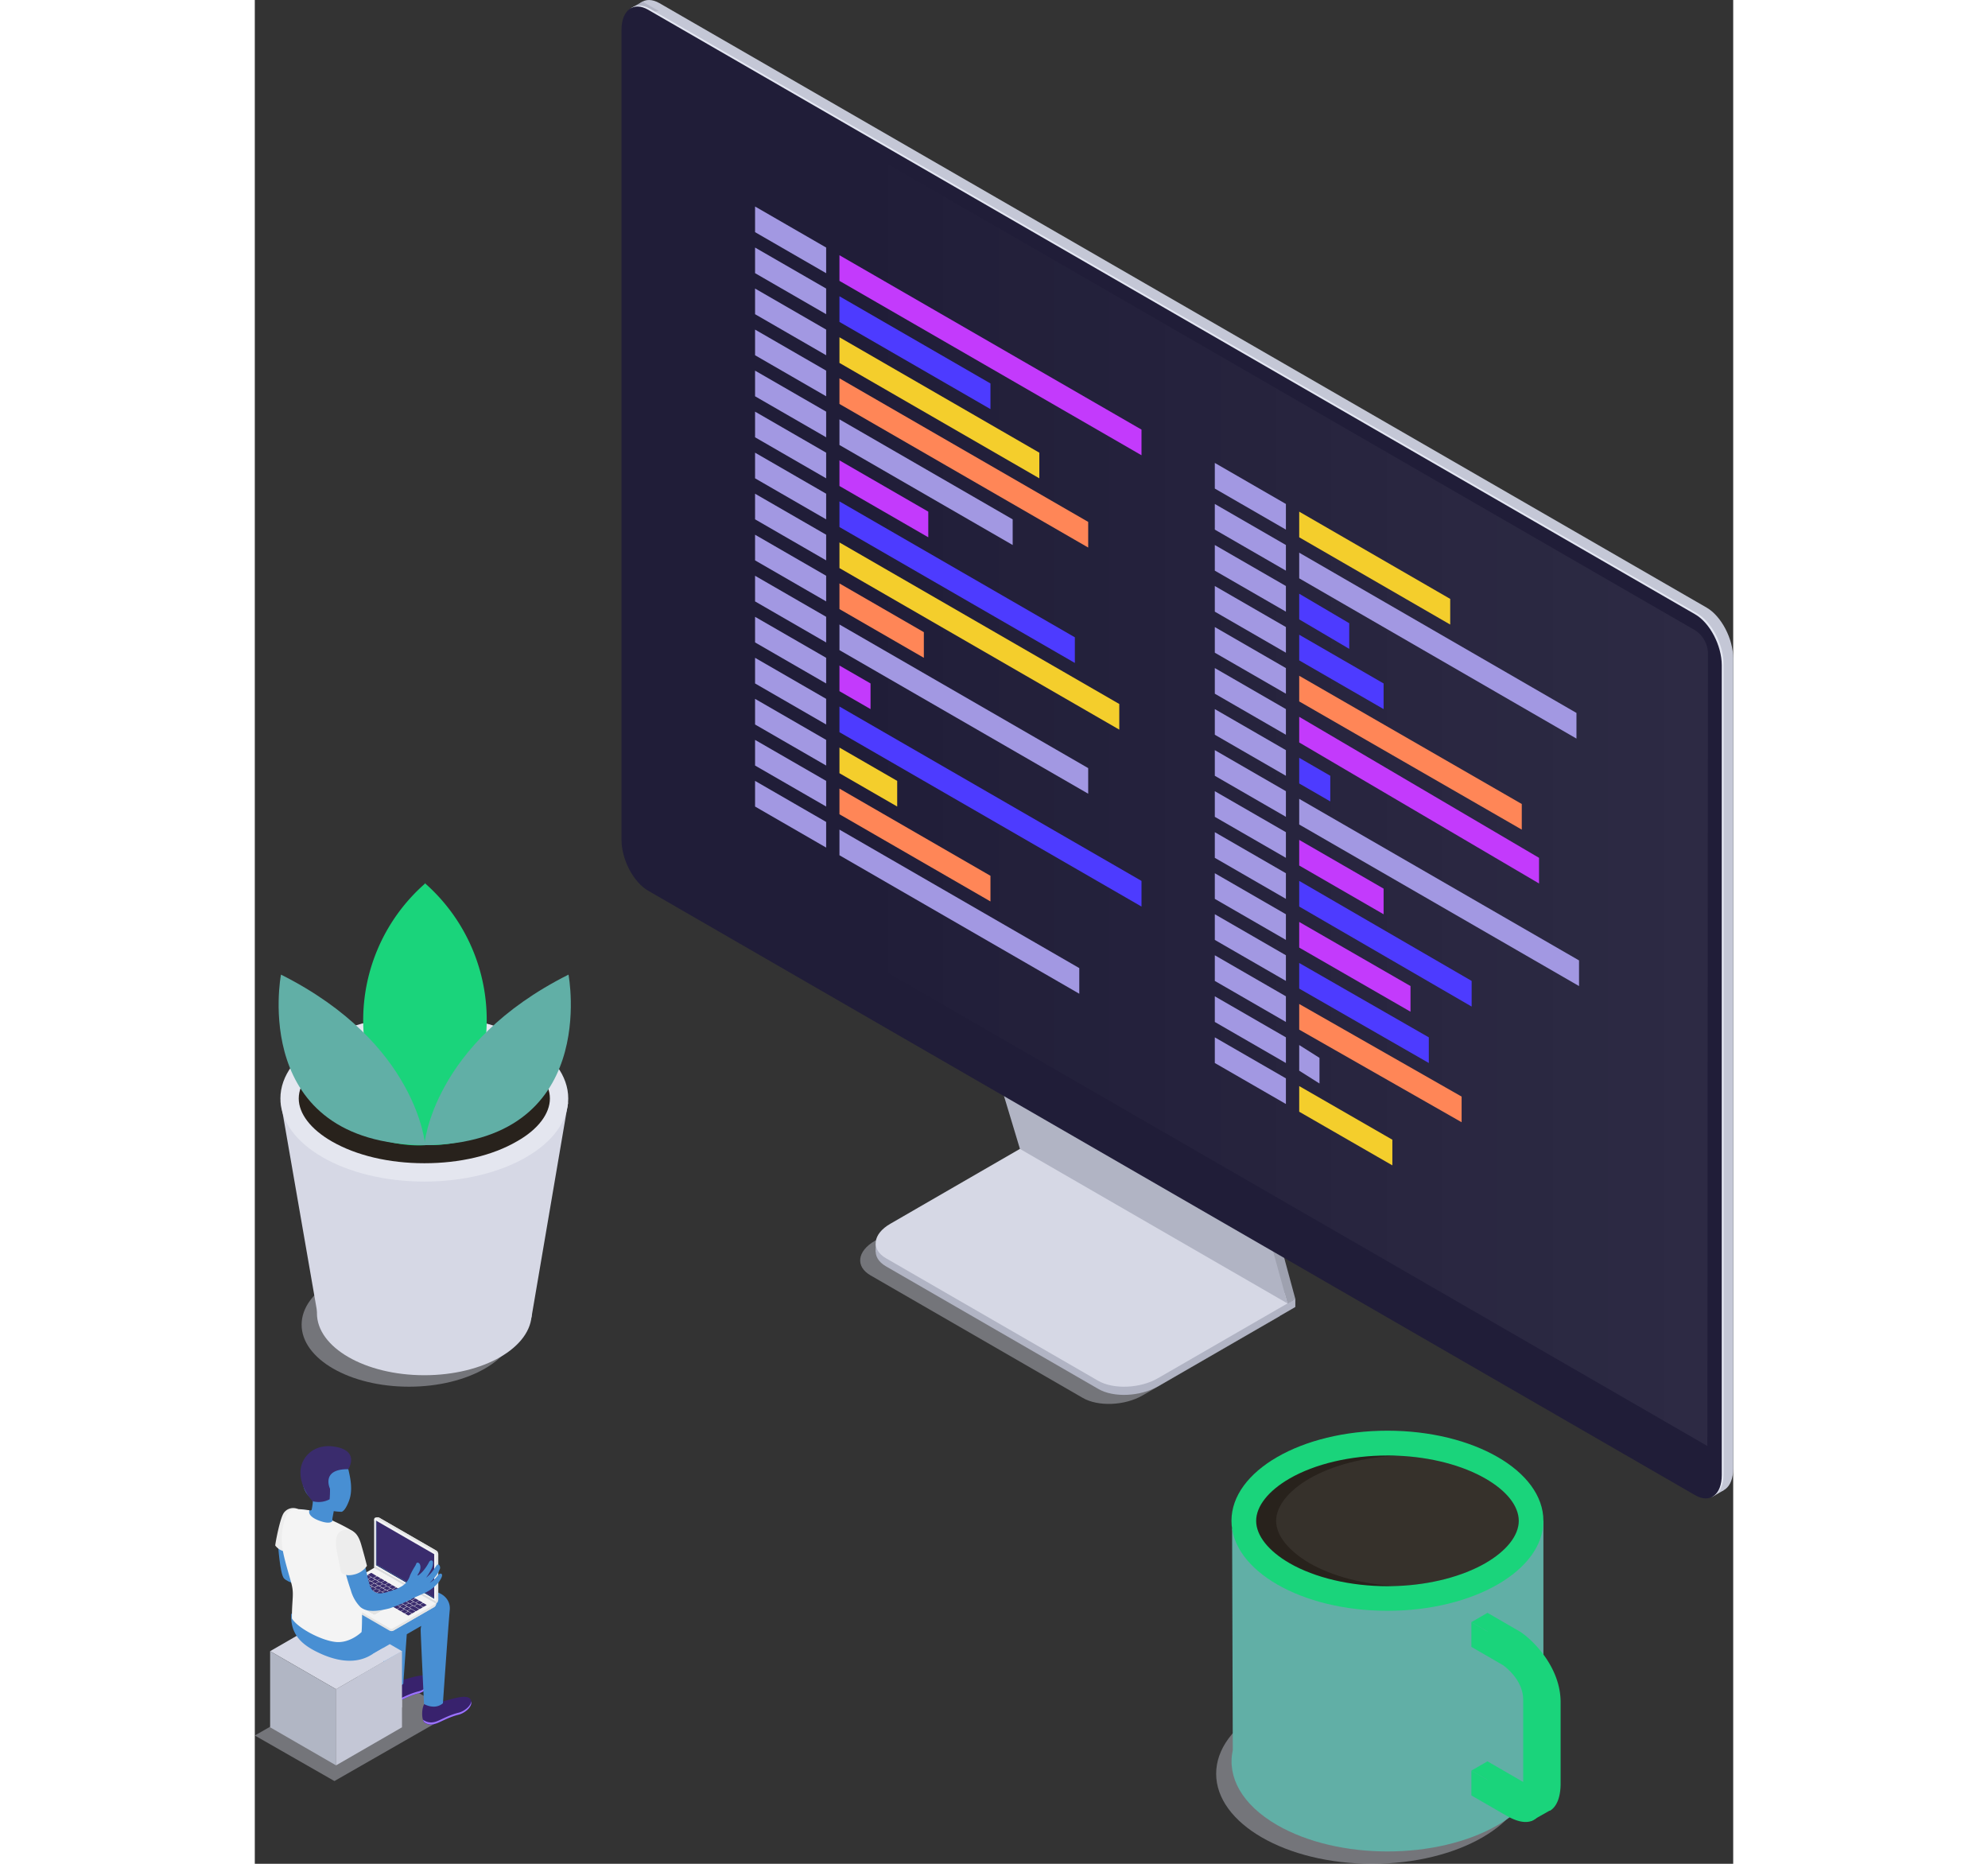 <svg width="320" height="300" xmlns="http://www.w3.org/2000/svg"
                    xmlns:xlink="http://www.w3.org/1999/xlink" viewBox="0 0 396.62 500">
                    <rect x="0" y="0" width="396.62" height="500" fill="#333333" stroke="none"/>
                    <defs>
                        <style>
                        .cls-1,
                        .cls-2 {
                            fill: #d6d8e5;
                        }

                        .cls-1 {
                            opacity: 0.4;
                        }

                        .cls-3 {
                            fill: #b1b6c4;
                        }

                        .cls-4 {
                            fill: #c4c7d6;
                        }

                        .cls-5 {
                            fill: #38226d;
                        }

                        .cls-6 {
                            fill: #9c73ff;
                        }

                        .cls-7 {
                            fill: #488fd3;
                        }

                        .cls-8 {
                            fill: #488fd3;
                        }

                        .cls-9 {
                            fill: #ededed;
                        }

                        .cls-10 {
                            fill: #e5e5e5;
                        }

                        .cls-11 {
                            fill: #f4f4f4;
                        }

                        .cls-12 {
                            fill: #bfbfbf;
                        }

                        .cls-13 {
                            fill: #3a2c6d;
                        }

                        .cls-14 {
                            fill: #dceeff;
                        }

                        .cls-15 {
                            fill: #dbdbdb;
                        }

                        .cls-16 {
                            fill: #1e3779;
                        }

                        .cls-17 {
                            fill: #031f60;
                        }

                        .cls-18 {
                            fill: #b1b4c4;
                        }

                        .cls-19 {
                            fill: #9ea1af;
                        }

                        .cls-20 {
                            fill: #e4e7f2;
                        }

                        .cls-21 {
                            fill: #201d38;
                        }

                        .cls-22 {
                            opacity: 0.3;
                            fill: url(#Безымянный_градиент_15);
                        }

                        .cls-23 {
                            fill: #a298e2;
                        }

                        .cls-24 {
                            fill: #f4ce2c;
                        }

                        .cls-25 {
                            fill: #4d3bff;
                        }

                        .cls-26 {
                            fill: #ff8657;
                        }

                        .cls-27 {
                            fill: #c33afc;
                        }

                        .cls-28 {
                            fill: #61afa6;
                        }

                        .cls-29 {
                            fill: #1ad47b;
                        }

                        .cls-30 {
                            fill: #28221c;
                        }

                        .cls-31 {
                            fill: #fff;
                            opacity: 0.07;
                        }

                        .cls-32 {
                            fill: #1ad47b;
                        }

                        .cls-33 {
                            fill: #1ad47b;
                        }

                        .cls-34 {
                            fill: #e4e6ef;
                        }
                        </style>
                        <linearGradient id="Безымянный_градиент_15" x1="101.94" y1="197.18" x2="389.84" y2="197.18"
                            gradientUnits="userSpaceOnUse">
                            <stop offset="0.21" stop-color="#fff" stop-opacity="0" />
                            <stop offset="1" stop-color="#fff" stop-opacity="0.2" />
                        </linearGradient>
                    </defs>
                    <title>Coding_SVG</title>
                    <g id="Слой_2" data-name="Слой 2">
                        <g id="Слой_1-2" data-name="Слой 1">
                            <polygon class="cls-1" points="21.36 477.8 0 465.58 31.96 447.29 53.31 459.5 21.36 477.8" />
                            <polygon class="cls-2"
                                points="21.8 453.17 4.11 442.96 21.8 432.75 39.48 442.96 21.8 453.17" />
                            <polygon class="cls-3"
                                points="21.8 473.59 4.11 463.38 4.11 442.96 21.8 453.17 21.8 473.59" />
                            <polygon class="cls-4"
                                points="39.49 463.38 21.8 473.59 21.8 453.17 39.49 442.96 39.49 463.38" />
                            <g id="Men_5">
                                <path class="cls-5"
                                    d="M45.57,457a6,6,0,0,0,4.55-.55c1.1,0,7.06-2.51,7.87-.37.71,1.87-1.87,3.61-3.25,3.94-3,.73-5.24,2.23-6.45,2.49a3,3,0,0,1-2.78-.4C44.65,461.21,44.73,458.07,45.57,457Z" />
                                <path class="cls-6"
                                    d="M48.29,461.94c1.21-.26,3.44-1.76,6.45-2.49,1.15-.28,3.14-1.54,3.34-3.05.27,1.73-2.06,3.26-3.34,3.57-3,.73-5.24,2.23-6.45,2.49a3,3,0,0,1-2.78-.4,1.59,1.59,0,0,1-.39-.72A3.59,3.59,0,0,0,48.29,461.94Z" />
                                <path class="cls-5"
                                    d="M34.83,451.23a6,6,0,0,0,4.55-.55c1.1,0,7-2.51,7.86-.37.71,1.87-1.87,3.61-3.24,3.94-3,.73-5.24,2.23-6.45,2.49a3,3,0,0,1-2.78-.4C33.91,455.49,34,452.35,34.83,451.23Z" />
                                <path class="cls-6"
                                    d="M37.55,456.22c1.21-.26,3.44-1.76,6.45-2.49,1.15-.28,3.14-1.54,3.34-3.05.27,1.73-2.06,3.26-3.34,3.57-3,.73-5.24,2.23-6.45,2.49a3,3,0,0,1-2.78-.4,1.61,1.61,0,0,1-.39-.71A3.61,3.61,0,0,0,37.55,456.22Z" />
                                <path class="cls-7"
                                    d="M18.1,443.82c4.65,2,9,2.36,12.61.44l3.7-2.14c.22,4.78.43,9.37.43,9.37s2.84,2.15,5,.23c0,0,.46-6.7.93-13.3l3.88-2.24a4.51,4.51,0,0,0-.15,1.08c0,1.25.9,19.88.9,19.88s2.86,1.7,5.07-.21c0,0,1.49-21.59,1.83-25,.38-3.88-3.92-5.79-6.65-4.8l-4.16,1.55.2-2.4c.39-3.88-3.92-5.79-6.64-4.8-2.48.91-19.24,7.19-19.24,7.19a42.16,42.16,0,0,0,.59,4.81l-6.62-.56C9.43,439.11,13.46,441.78,18.1,443.82Zm11.56-10.73,4.43-2.55a5.59,5.59,0,0,0-.14.95Z" />
                                <path class="cls-8"
                                    d="M6.2,414s.54,8.23,1.62,9.42,4.74,2,4.74,2L15.37,430S12.8,415.32,12.24,415,6.2,414,6.2,414Z" />
                                <path id="_Контур_" data-name="&lt;Контур&gt;" class="cls-9"
                                    d="M11.61,404.85A3.09,3.09,0,0,0,7.69,406c-1,1.71-2.11,7.6-2.21,8.6a4.15,4.15,0,0,0,3.63,1.67Z" />
                                <path id="_Контур_2" data-name="&lt;Контур&gt;" class="cls-8"
                                    d="M12.6,405c1.42.07,2.48.43,2.66,0a18.1,18.1,0,0,0,.32-2.22c-.16-.42-.3-.86-.3-.86-1.79-1.1-2.35-3-2.59-5.28-.4-3.85,1.68-7.21,5.52-7.61,3.62-.38,6.28,2.16,7,5.65.38,1.72,1.14,5,.11,7.81-.57,1.58-1.31,2.84-2,3.08a17.07,17.07,0,0,1-2.14-.18h0s-.19,1.07-.32,1.75-.09,1.05,1.28,1.89-2.06,2.57-4.3,2.4-4.76-1.52-5.45-3C11.56,406.81,11.62,404.91,12.6,405Z" />
                                <g id="_Группа_" data-name="&lt;Группа&gt;">
                                    <g id="_Группа_2" data-name="&lt;Группа&gt;">
                                        <g id="_Группа_3" data-name="&lt;Группа&gt;">
                                            <path id="_Контур_3" data-name="&lt;Контур&gt;" class="cls-10"
                                                d="M48.66,430.15h0a1.16,1.16,0,0,1-.58,1l-10.85,6.26a1.15,1.15,0,0,1-1.16,0l-15.2-8.78a1.14,1.14,0,0,1-.58-1v-.08Z" />
                                            <path id="_Контур_4" data-name="&lt;Контур&gt;" class="cls-10"
                                                d="M48.08,431.15l-10.85,6.26a1.1,1.1,0,0,1-.58.16v-7.42h12A1.16,1.16,0,0,1,48.08,431.15Z" />
                                            <g id="_Группа_4" data-name="&lt;Группа&gt;">
                                                <path id="_Контур_5" data-name="&lt;Контур&gt;" class="cls-11"
                                                    d="M37.06,436.84a.79.79,0,0,1-.81,0l-15.81-9.12c-.2-.12-.2-.31,0-.42l11.64-6.73,16.58,9.58Z" />
                                            </g>
                                            <g id="_Группа_5" data-name="&lt;Группа&gt;">
                                                <polygon id="_Контур_6" data-name="&lt;Контур&gt;" class="cls-12"
                                                    points="26.93 430.15 27.01 430.19 32.08 433.12 34.86 431.51 34.94 431.47 29.79 428.5 26.93 430.15" />
                                                <polygon id="_Контур_7" data-name="&lt;Контур&gt;" class="cls-10"
                                                    points="27.01 430.19 32.08 433.12 34.86 431.51 29.79 428.59 27.01 430.19" />
                                            </g>
                                            <path class="cls-13"
                                                d="M44.36,430.62l.73.42a.24.24,0,0,0,.23,0l.7-.4c.07,0,.08-.1,0-.13l-.73-.43a.27.27,0,0,0-.23,0l-.7.41C44.31,430.53,44.3,430.59,44.36,430.62Z" />
                                            <path class="cls-13"
                                                d="M43.33,430l.73.42a.24.24,0,0,0,.23,0l.7-.4c.07,0,.07-.1,0-.13l-.73-.42a.24.24,0,0,0-.23,0l-.7.4C43.28,429.93,43.27,430,43.33,430Z" />
                                            <path class="cls-13"
                                                d="M42.29,429.43l.73.42a.29.29,0,0,0,.24,0l.69-.4c.07,0,.08-.1,0-.14l-.73-.42a.24.24,0,0,0-.23,0l-.7.4C42.24,429.33,42.23,429.39,42.29,429.43Z" />
                                            <path class="cls-13"
                                                d="M41.26,428.83l.73.42a.27.27,0,0,0,.23,0l.7-.4c.07,0,.08-.1,0-.14l-.73-.42a.29.29,0,0,0-.24,0l-.69.4C41.21,428.73,41.2,428.79,41.26,428.83Z" />
                                            <path class="cls-13"
                                                d="M40.22,428.23l.74.42a.24.24,0,0,0,.23,0l.69-.4c.07,0,.08-.1,0-.13l-.73-.43a.27.27,0,0,0-.23,0l-.7.41C40.17,428.14,40.16,428.2,40.22,428.23Z" />
                                            <path class="cls-13"
                                                d="M39.19,427.63l.73.43a.27.27,0,0,0,.23,0l.7-.41c.07,0,.08-.1,0-.13l-.73-.42a.26.26,0,0,0-.24,0l-.69.4C39.14,427.54,39.13,427.6,39.19,427.63Z" />
                                            <path class="cls-13"
                                                d="M38.16,427l.73.42a.27.27,0,0,0,.23,0l.7-.4c.07,0,.07-.1,0-.14l-.73-.42a.27.27,0,0,0-.23,0l-.7.4C38.1,426.94,38.1,427,38.16,427Z" />
                                            <path class="cls-13"
                                                d="M37.12,426.44l.73.42a.24.24,0,0,0,.23,0l.7-.4c.07,0,.08-.1,0-.13l-.73-.43a.27.27,0,0,0-.23,0l-.7.41C37.07,426.35,37.06,426.41,37.12,426.44Z" />
                                            <path class="cls-13"
                                                d="M36.09,425.84l.73.42a.24.24,0,0,0,.23,0l.7-.4c.07,0,.07-.1,0-.13L37,425.3a.24.24,0,0,0-.23,0l-.7.4C36,425.75,36,425.81,36.09,425.84Z" />
                                            <path class="cls-13"
                                                d="M35.05,425.25l.73.42a.29.29,0,0,0,.24,0l.69-.4c.07,0,.08-.1,0-.14L36,424.7a.24.24,0,0,0-.23,0l-.7.4C35,425.15,35,425.21,35.05,425.25Z" />
                                            <path class="cls-13"
                                                d="M34,424.65l.73.42a.27.27,0,0,0,.23,0l.7-.4c.07,0,.08-.1,0-.14L35,424.1a.29.29,0,0,0-.24,0l-.69.4C34,424.55,34,424.61,34,424.65Z" />
                                            <path class="cls-13"
                                                d="M33,424.05l.74.42a.24.24,0,0,0,.23,0l.7-.4c.06,0,.07-.1,0-.13l-.73-.43a.27.27,0,0,0-.23,0l-.7.41C32.93,424,32.93,424,33,424.05Z" />
                                            <path class="cls-13"
                                                d="M32,423.45l.73.43a.27.27,0,0,0,.23,0l.7-.41c.07,0,.08-.1,0-.13l-.73-.42a.26.26,0,0,0-.24,0l-.69.4C31.9,423.36,31.89,423.42,32,423.45Z" />
                                            <path class="cls-13"
                                                d="M30.42,422.57l1.23.71a.27.27,0,0,0,.23,0l.7-.4c.07,0,.07-.1,0-.14L31.36,422a.27.27,0,0,0-.23,0l-.7.41A.07.07,0,0,0,30.42,422.57Z" />
                                            <path class="cls-13"
                                                d="M41.82,430.31l.74.42a.24.24,0,0,0,.23,0l.7-.4c.06,0,.07-.1,0-.13l-.73-.42a.24.24,0,0,0-.23,0l-.7.4C41.77,430.22,41.77,430.28,41.82,430.31Z" />
                                            <path class="cls-13"
                                                d="M40.79,429.71l.73.43a.27.27,0,0,0,.23,0l.7-.41c.07,0,.08-.1,0-.13l-.73-.42a.26.26,0,0,0-.24,0l-.69.4C40.74,429.62,40.73,429.68,40.79,429.71Z" />
                                            <path class="cls-13"
                                                d="M39.75,429.12l.73.42a.29.29,0,0,0,.24,0l.69-.4c.07,0,.08-.1,0-.14l-.73-.42a.27.27,0,0,0-.23,0l-.7.4C39.7,429,39.69,429.08,39.75,429.12Z" />
                                            <path class="cls-13"
                                                d="M38.72,428.52l.73.42a.27.27,0,0,0,.23,0l.7-.4c.07,0,.07-.1,0-.14l-.73-.42a.27.27,0,0,0-.23,0l-.7.4C38.66,428.42,38.66,428.48,38.72,428.52Z" />
                                            <path class="cls-13"
                                                d="M37.69,427.92l.73.43a.27.27,0,0,0,.23,0l.7-.41c.07,0,.08-.1,0-.13l-.73-.42a.26.26,0,0,0-.24,0l-.69.4C37.64,427.83,37.63,427.89,37.69,427.92Z" />
                                            <path class="cls-13"
                                                d="M36.65,427.33l.73.42a.29.29,0,0,0,.24,0l.69-.4c.07,0,.08-.1,0-.14l-.73-.42a.27.27,0,0,0-.23,0l-.7.4C36.6,427.23,36.59,427.29,36.65,427.33Z" />
                                            <path class="cls-13"
                                                d="M35.62,426.73l.73.42a.27.27,0,0,0,.23,0l.7-.4c.07,0,.07-.1,0-.14l-.73-.42a.27.27,0,0,0-.23,0l-.7.4C35.56,426.63,35.56,426.69,35.62,426.73Z" />
                                            <path class="cls-13"
                                                d="M34.58,426.13l.73.42a.24.24,0,0,0,.23,0l.7-.4c.07,0,.08-.1,0-.13l-.73-.43a.29.29,0,0,0-.24,0l-.69.41C34.53,426,34.52,426.1,34.58,426.13Z" />
                                            <path class="cls-13"
                                                d="M33.54,425.53l.74.42a.24.24,0,0,0,.23,0l.7-.4c.06,0,.07-.1,0-.13l-.73-.42a.24.24,0,0,0-.23,0l-.7.4C33.49,425.44,33.49,425.5,33.54,425.53Z" />
                                            <path class="cls-13"
                                                d="M32.51,424.93l.73.43a.27.27,0,0,0,.23,0l.7-.41c.07,0,.08-.1,0-.13l-.73-.42a.26.26,0,0,0-.24,0l-.69.4C32.46,424.84,32.45,424.9,32.51,424.93Z" />
                                            <path class="cls-13"
                                                d="M31.47,424.34l.73.42a.29.29,0,0,0,.24,0l.69-.4c.07,0,.08-.1,0-.14l-.73-.42a.27.27,0,0,0-.23,0l-.7.4C31.42,424.24,31.41,424.3,31.47,424.34Z" />
                                            <path class="cls-13"
                                                d="M30.44,423.74l.73.42a.27.27,0,0,0,.23,0l.7-.4c.07,0,.07-.1,0-.14l-.73-.42a.27.27,0,0,0-.23,0l-.7.4C30.38,423.64,30.38,423.7,30.44,423.74Z" />
                                            <path class="cls-13"
                                                d="M42.86,430.91l1.23.71a.27.27,0,0,0,.23,0l.7-.4c.07,0,.08-.1,0-.14l-1.23-.71a.29.29,0,0,0-.24,0l-.69.41C42.81,430.82,42.8,430.88,42.86,430.91Z" />
                                            <path class="cls-13"
                                                d="M30.35,422.6l.73.42c.06,0,.06.09,0,.13l-.74.42a.2.2,0,0,1-.21,0l-.06,0a.23.23,0,0,0-.2,0l-.78.45a.28.28,0,0,1-.22,0l-.46-.27c-.06,0-.06-.09,0-.13l.73-.42.15-.08.11-.07.11-.06.62-.36A.22.22,0,0,1,30.35,422.6Z" />
                                            <path class="cls-13"
                                                d="M40.35,432.93l.73.42a.24.24,0,0,0,.23,0l.7-.4c.07,0,.07-.1,0-.13l-.73-.42a.24.24,0,0,0-.23,0l-.7.4C40.3,432.84,40.29,432.9,40.35,432.93Z" />
                                            <path class="cls-13"
                                                d="M39.32,432.34l.73.42a.27.27,0,0,0,.23,0l.7-.4c.07,0,.07-.1,0-.14l-.73-.42a.27.27,0,0,0-.23,0l-.7.4C39.26,432.24,39.26,432.3,39.32,432.34Z" />
                                            <path class="cls-13"
                                                d="M38.28,431.74l.74.42a.24.24,0,0,0,.23,0l.7-.4c.06,0,.07-.1,0-.13l-.73-.42a.24.24,0,0,0-.23,0l-.7.41C38.23,431.65,38.23,431.71,38.28,431.74Z" />
                                            <path class="cls-13"
                                                d="M29.5,426.67l.73.42a.26.26,0,0,0,.24,0l.69-.4c.07,0,.08-.1,0-.13l-.73-.43a.27.27,0,0,0-.23,0l-.7.41C29.45,426.58,29.44,426.64,29.5,426.67Z" />
                                            <path class="cls-13"
                                                d="M28.47,426.08l.73.42a.27.27,0,0,0,.23,0l.7-.41c.07,0,.08-.09,0-.13l-.73-.42a.26.26,0,0,0-.24,0l-.69.4C28.42,426,28.41,426,28.47,426.08Z" />
                                            <path class="cls-13"
                                                d="M27.44,425.48l.73.42a.24.24,0,0,0,.23,0l.7-.4c.07,0,.08-.1,0-.13l-.73-.43a.29.29,0,0,0-.24,0l-.69.41C27.39,425.39,27.38,425.45,27.44,425.48Z" />
                                            <path class="cls-13"
                                                d="M26.41,424.88l.73.43a.27.27,0,0,0,.23,0l.7-.41c.07,0,.07-.1,0-.13l-.74-.42a.24.24,0,0,0-.23,0l-.7.4C26.36,424.79,26.35,424.85,26.41,424.88Z" />
                                            <path class="cls-13"
                                                d="M37,431l1,.58a.29.29,0,0,0,.24,0l.69-.4c.07,0,.08-.1,0-.14l-1-.57a.24.24,0,0,0-.23,0l-.7.4C36.94,430.9,36.93,431,37,431Z" />
                                            <path class="cls-13"
                                                d="M30.53,427.27l1,.57a.24.24,0,0,0,.23,0l.7-.4c.07,0,.08-.1,0-.14l-1-.57a.27.27,0,0,0-.23,0l-.7.4C30.48,427.17,30.47,427.23,30.53,427.27Z" />
                                            <path class="cls-13"
                                                d="M31.83,428l4.86,2.81a.27.27,0,0,0,.23,0l.7-.4c.07,0,.07-.1,0-.14l-4.85-2.8a.26.26,0,0,0-.24,0l-.69.4C31.78,427.92,31.77,428,31.83,428Z" />
                                            <path class="cls-13"
                                                d="M40.54,430.73l.73.42a.24.24,0,0,0,.23,0l.7-.4c.07,0,.08-.1,0-.14l-.73-.42a.29.29,0,0,0-.24,0l-.69.4C40.49,430.63,40.48,430.69,40.54,430.73Z" />
                                            <path class="cls-13"
                                                d="M39.51,430.13l.73.42a.24.24,0,0,0,.23,0l.7-.4c.07,0,.07-.1,0-.13l-.73-.42a.24.24,0,0,0-.23,0l-.7.4C39.46,430,39.45,430.1,39.51,430.13Z" />
                                            <path class="cls-13"
                                                d="M38.47,429.54l.74.42a.27.27,0,0,0,.23,0l.7-.4c.06,0,.07-.1,0-.14l-.73-.42a.27.27,0,0,0-.23,0l-.7.4C38.42,429.44,38.42,429.5,38.47,429.54Z" />
                                            <path class="cls-13"
                                                d="M37.44,428.94l.73.42a.24.24,0,0,0,.23,0l.7-.4c.07,0,.08-.1,0-.14l-.73-.42a.27.27,0,0,0-.23,0l-.7.41C37.39,428.85,37.38,428.91,37.44,428.94Z" />
                                            <path class="cls-13"
                                                d="M36.41,428.34l.73.42a.24.24,0,0,0,.23,0l.7-.41c.07,0,.08-.1,0-.13l-.73-.42a.26.26,0,0,0-.24,0l-.69.4C36.36,428.25,36.35,428.31,36.41,428.34Z" />
                                            <path class="cls-13"
                                                d="M35.38,427.75l.73.42a.27.27,0,0,0,.23,0l.7-.4c.06,0,.07-.1,0-.14l-.73-.42a.27.27,0,0,0-.23,0l-.7.4C35.32,427.65,35.32,427.71,35.38,427.75Z" />
                                            <path class="cls-13"
                                                d="M34.34,427.15l.73.42a.26.26,0,0,0,.24,0l.69-.4c.07,0,.08-.1,0-.13l-.73-.43a.27.27,0,0,0-.23,0l-.7.41C34.29,427.06,34.28,427.12,34.34,427.15Z" />
                                            <path class="cls-13"
                                                d="M33.31,426.55,34,427a.27.27,0,0,0,.23,0l.7-.41c.07,0,.08-.1,0-.13l-.73-.42a.26.26,0,0,0-.24,0l-.69.4C33.26,426.46,33.25,426.52,33.31,426.55Z" />
                                            <path class="cls-13"
                                                d="M32.28,426l.73.42a.27.27,0,0,0,.23,0l.7-.4c.07,0,.07-.1,0-.14l-.73-.42a.27.27,0,0,0-.23,0l-.7.4C32.22,425.86,32.22,425.92,32.28,426Z" />
                                            <path class="cls-13"
                                                d="M31.24,425.36l.73.42a.26.26,0,0,0,.24,0l.69-.4c.07,0,.08-.1,0-.13l-.73-.43a.27.27,0,0,0-.23,0l-.7.41C31.19,425.27,31.18,425.33,31.24,425.36Z" />
                                            <path class="cls-13"
                                                d="M30.21,424.76l.73.43a.27.27,0,0,0,.23,0l.7-.41c.07,0,.08-.1,0-.13l-.73-.42a.26.26,0,0,0-.24,0l-.69.4C30.16,424.67,30.15,424.73,30.21,424.76Z" />
                                            <path class="cls-13"
                                                d="M29.18,424.17l.73.42a.27.27,0,0,0,.23,0l.7-.4c.07,0,.07-.1,0-.14l-.73-.42a.27.27,0,0,0-.23,0l-.7.4C29.12,424.07,29.12,424.13,29.18,424.17Z" />
                                            <path class="cls-13"
                                                d="M41.57,431.33l1.52.87a.27.27,0,0,0,.23,0l.69-.4c.07,0,.08-.1,0-.14l-1.51-.87a.24.24,0,0,0-.23,0l-.7.4C41.52,431.23,41.51,431.29,41.57,431.33Z" />
                                            <path class="cls-13"
                                                d="M40.05,431.6l.73.43a.27.27,0,0,0,.23,0l.7-.41c.07,0,.08-.1,0-.13l-.73-.42a.24.24,0,0,0-.23,0l-.7.4C40,431.51,40,431.57,40.05,431.6Z" />
                                            <path class="cls-13"
                                                d="M39,431l.73.42a.27.27,0,0,0,.23,0l.7-.4c.07,0,.08-.1,0-.14l-.74-.42a.27.27,0,0,0-.23,0l-.69.4C39,430.91,39,431,39,431Z" />
                                            <path class="cls-13"
                                                d="M38,430.41l.73.42a.24.24,0,0,0,.23,0l.7-.4c.06,0,.07-.1,0-.13l-.73-.43a.27.27,0,0,0-.23,0l-.7.41C37.93,430.32,37.93,430.38,38,430.41Z" />
                                            <path class="cls-13"
                                                d="M37,429.81l.73.43a.29.29,0,0,0,.24,0l.69-.41c.07,0,.08-.1,0-.13l-.73-.42a.24.24,0,0,0-.23,0l-.7.4C36.9,429.72,36.89,429.78,37,429.81Z" />
                                            <path class="cls-13"
                                                d="M35.92,429.22l.73.42a.27.27,0,0,0,.23,0l.7-.4c.07,0,.08-.1,0-.14l-.73-.42a.29.29,0,0,0-.24,0l-.69.4C35.87,429.12,35.86,429.18,35.92,429.22Z" />
                                            <path class="cls-13"
                                                d="M34.89,428.62l.73.42a.24.24,0,0,0,.23,0l.7-.4c.07,0,.07-.1,0-.13l-.73-.42a.24.24,0,0,0-.23,0l-.7.4C34.83,428.53,34.83,428.59,34.89,428.62Z" />
                                            <path class="cls-13"
                                                d="M33.85,428l.73.42a.29.29,0,0,0,.24,0l.69-.4c.07,0,.08-.1,0-.14l-.73-.42a.24.24,0,0,0-.23,0l-.7.4C33.8,427.93,33.79,428,33.85,428Z" />
                                            <path class="cls-13"
                                                d="M32.82,427.43l.73.42a.24.24,0,0,0,.23,0l.7-.4c.07,0,.08-.1,0-.14l-.73-.42a.29.29,0,0,0-.24,0l-.69.41C32.77,427.33,32.76,427.39,32.82,427.43Z" />
                                            <path class="cls-13"
                                                d="M31.79,426.83l.73.42a.26.26,0,0,0,.23,0l.7-.41c.07,0,.07-.1,0-.13l-.74-.42a.24.24,0,0,0-.23,0l-.7.4C31.74,426.74,31.73,426.8,31.79,426.83Z" />
                                            <path class="cls-13"
                                                d="M30.76,426.24l.73.42a.27.27,0,0,0,.23,0l.7-.4c.06,0,.07-.1,0-.14l-.73-.42a.27.27,0,0,0-.23,0l-.7.4C30.7,426.14,30.7,426.2,30.76,426.24Z" />
                                            <path class="cls-13"
                                                d="M29.72,425.64l.73.42a.26.26,0,0,0,.24,0l.69-.4c.07,0,.08-.1,0-.13l-.73-.43a.27.27,0,0,0-.23,0l-.7.41C29.67,425.55,29.66,425.61,29.72,425.64Z" />
                                            <path class="cls-13"
                                                d="M27.41,424.31l2,1.16a.27.27,0,0,0,.23,0l.7-.41c.07,0,.08-.1,0-.13l-2-1.16a.26.26,0,0,0-.24,0l-.69.4C27.36,424.21,27.35,424.27,27.41,424.31Z" />
                                            <path class="cls-13"
                                                d="M41.08,432.2l1,.58a.27.27,0,0,0,.23,0l.7-.41c.07,0,.08-.1,0-.13l-1-.58a.27.27,0,0,0-.23,0l-.7.41C41,432.11,41,432.17,41.08,432.2Z" />
                                        </g>
                                        <g id="_Группа_6" data-name="&lt;Группа&gt;">
                                            <g id="_Группа_7" data-name="&lt;Группа&gt;">
                                                <g id="_Группа_8" data-name="&lt;Группа&gt;">
                                                    <path id="_Контур_8" data-name="&lt;Контур&gt;" class="cls-10"
                                                        d="M48.66,430.15h0l-16.58-9.58v-13l.13-.3.13-.06h0a1.13,1.13,0,0,1,1.15,0l15.17,8.75a1.17,1.17,0,0,1,.57,1v12.24C49.12,429.79,49,429.94,48.66,430.15Z" />
                                                    <path id="_Контур_9" data-name="&lt;Контур&gt;" class="cls-10"
                                                        d="M47.14,417.51,32.08,408v-.43l.13-.3.13-.06a1.13,1.13,0,0,1,1.15,0l15.17,8.75a1.06,1.06,0,0,1,.43.46Z" />
                                                    <path id="_Контур_10" data-name="&lt;Контур&gt;" class="cls-14"
                                                        d="M32.46,407.24l15.92,9.19a.57.57,0,0,1,.28.48v13.24l-16.58-9.58V407.46A.25.25,0,0,1,32.46,407.24Z" />
                                                    <path id="_Контур_11" data-name="&lt;Контур&gt;" class="cls-11"
                                                        d="M32.46,407.24l15.92,9.19a.57.57,0,0,1,.28.48v13.24l-16.58-9.58V407.46A.25.25,0,0,1,32.46,407.24Z" />
                                                    <polygon id="_Контур_12" data-name="&lt;Контур&gt;" class="cls-15"
                                                        points="48.66 430.15 48.66 429.67 32.08 420.1 32.08 420.57 48.66 430.15" />
                                                </g>
                                                <polygon id="_Контур_13" data-name="&lt;Контур&gt;" class="cls-16"
                                                    points="32.51 419.88 32.51 407.93 32.71 408.04 32.71 419.78 32.51 419.88" />
                                                <polygon id="_Контур_14" data-name="&lt;Контур&gt;" class="cls-13"
                                                    points="32.71 408.04 32.71 419.78 48.13 428.65 48.13 416.94 32.71 408.04" />
                                                <polygon id="_Контур_15" data-name="&lt;Контур&gt;" class="cls-17"
                                                    points="32.51 419.88 48.13 428.89 48.13 428.65 32.71 419.78 32.51 419.88" />
                                            </g>
                                        </g>
                                    </g>
                                </g>
                                <path id="_Контур_16" data-name="&lt;Контур&gt;" class="cls-11"
                                    d="M14.66,405.17c-.4,1,.61,2.18,3.28,3s2.91-.24,2.91-.24a53.58,53.58,0,0,1,5.2,2.68c1.6,1.12,2.31,4.37,2.53,9.85.25,6.34.27,15.74.06,17.37,0,0-3,3-6.83,2.67s-10.3-3.71-11.86-6.33c0-5.56.69-6.47-.21-9.67-2.06-7.33-3.15-10.33-2.14-15.21.82-4,2-4.51,3.57-4.47A33.36,33.36,0,0,1,14.66,405.17Z" />
                                <path id="_Контур_17" data-name="&lt;Контур&gt;" class="cls-8"
                                    d="M34.89,427.27c-3.15.8-3.89-1.19-4.3-2.83-1-4-1.54-7.58-2.29-9.84-.88-2.66-1.8-3.09-3.1-3.61-1.51-.61-2.82.68-2.32,4.07a68.31,68.31,0,0,0,2.89,11.58,10.25,10.25,0,0,0,2.58,4.5c1.63,1.32,4.08,1.26,7.78.34a42.6,42.6,0,0,0,6.3-2.73c.8-.37,1.42-.62,3-1.34a10.44,10.44,0,0,0,4-3.08c.8-1.17.91-1.72.75-2s-.58-.26-1,.23a8.55,8.55,0,0,1-2.26,2.09s1-1,1.53-1.69a8.58,8.58,0,0,0,1.19-2c.29-.68-.3-1.6-.75-1.12s-.65,1-1.47,2a8.28,8.28,0,0,1-1.46,1.39,15.79,15.79,0,0,0,1.35-2.16,3.67,3.67,0,0,0,.49-2c0-.35-.53-.77-1-.1A12.84,12.84,0,0,1,45,421.62c-.72.75-1.33,1.18-1.35,1s.44-.62.69-1.48,0-1.79-.48-1.89-.39-.08-.77.74a22.32,22.32,0,0,0-1.43,2.6,5.4,5.4,0,0,1-1.3,2.23C39.6,425.61,37.89,426.52,34.89,427.27Z" />
                                <path id="_Контур_18" data-name="&lt;Контур&gt;" class="cls-9"
                                    d="M24,410.45c2.1-.31,3.59.64,4.52,3.82s1.57,5.8,1.57,5.8a5.7,5.7,0,0,1-3.52,2.34c-2.51.61-3.42-.59-3.42-.59s-.7-3.34-1.13-5.61S21.44,410.83,24,410.45Z" />
                                <path class="cls-13"
                                    d="M25.08,394.14s3.32-5.05-3.88-6.08c-5.19-.74-8.53,2.59-8.91,6.21-.37,3.46,1.76,7.05,3.29,8.48a6.27,6.27,0,0,0,4.49-.54,25.63,25.63,0,0,0,.1-2.84S17.64,394.05,25.08,394.14Z" />
                            </g>
                            <polygon class="cls-4"
                                points="39.49 458.05 39.49 442.88 27.44 449.91 32.08 459.5 39.49 458.05" />
                            <polygon class="cls-2"
                                points="31.59 443.75 36.21 441.07 39.48 442.96 34.69 445.68 31.59 443.75" />
                            <g id="monitor">
                                <path class="cls-1"
                                    d="M222.1,375l-56.92-32.86c-4.11-2.37-3.59-6.51,1.15-9.25l36.88-21.29L275,353.08l-36.87,21.29C233.38,377.11,226.21,377.4,222.1,375Z" />
                                <path class="cls-18"
                                    d="M226.26,372.59l-56.93-32.87c-4.1-2.37-3.58-6.5,1.15-9.24l36.88-21.29,71.79,41.44-36.88,21.3C237.53,374.66,230.36,375,226.26,372.59Z" />
                                <polygon class="cls-18"
                                    points="279.15 350.63 279.15 348.46 275.84 350.37 279.15 350.63" />
                                <polygon class="cls-18"
                                    points="166.56 335.81 166.56 333.6 169.97 335.01 166.56 335.81" />
                                <path class="cls-2"
                                    d="M226.26,370.42l-56.93-32.87c-4.1-2.37-3.58-6.51,1.15-9.24L207.36,307l71.79,41.45-36.88,21.29C237.53,372.49,230.36,372.78,226.26,370.42Z" />
                                <polygon class="cls-19"
                                    points="207.56 307.11 198.67 277.63 271.24 319.26 279.15 348.46 207.56 307.11" />
                                <path class="cls-19" d="M277.05,349.67l2.1-1.21L276,346Z" />
                                <polygon class="cls-18"
                                    points="205.27 308.22 196.38 278.74 268.95 320.37 277.05 349.67 205.27 308.22" />
                                <path class="cls-4"
                                    d="M389.49,399.35,108.58,237.17c-3.94-2.28-7.13-8.38-7.13-13.63V6.25c0-5.25,3.19-7.67,7.13-5.39L389.49,163c3.94,2.27,7.13,8.37,7.13,13.63V394C396.62,399.21,393.43,401.63,389.49,399.35Z" />
                                <polygon class="cls-4" points="390.93 401.59 394.05 399.8 392.7 390.57 390.93 401.59" />
                                <path class="cls-18"
                                    d="M100.94,2.19,104,.43l4.4,2.51s-4.69.71-4.8.68S100.94,2.19,100.94,2.19Z" />
                                <path class="cls-20"
                                    d="M386.91,400.84,106,238.66c-3.94-2.28-7.14-8.38-7.14-13.63V7.74c0-5.26,3.2-7.67,7.14-5.4l280.9,162.18c3.94,2.28,7.14,8.38,7.14,13.64V395.44C394.05,400.7,390.85,403.11,386.91,400.84Z" />
                                <path class="cls-21"
                                    d="M386.42,401.12,105.51,238.94c-3.94-2.28-7.13-8.38-7.13-13.63V8c0-5.25,3.19-7.67,7.13-5.39L386.42,164.81c3.94,2.27,7.13,8.37,7.13,13.63V395.73C393.55,401,390.36,403.4,386.42,401.12Z" />
                                <path class="cls-22"
                                    d="M389.69,387.91,101.94,221.78l.15-212.89c0-2.18,1.53-3.06,3.42-2L386.42,169.1a7.55,7.55,0,0,1,3.42,5.92Z" />
                                <polygon class="cls-23"
                                    points="276.62 142.08 257.55 131.07 257.55 124.19 276.62 135.2 276.62 142.08" />
                                <polygon class="cls-24"
                                    points="320.7 167.55 280.19 144.14 280.19 137.26 320.7 160.67 320.7 167.55" />
                                <polygon class="cls-23"
                                    points="276.62 164.09 257.55 153.09 257.55 146.21 276.62 157.21 276.62 164.09" />
                                <polygon class="cls-25"
                                    points="293.61 174.07 280.19 166.16 280.19 159.28 293.61 167.19 293.61 174.07" />
                                <polygon class="cls-23"
                                    points="276.62 175.1 257.55 164.09 257.55 157.21 276.62 168.22 276.62 175.1" />
                                <polygon class="cls-25"
                                    points="302.83 190.23 280.19 177.16 280.19 170.28 302.83 183.35 302.83 190.23" />
                                <polygon class="cls-23"
                                    points="276.62 186.1 257.55 175.1 257.55 168.22 276.62 179.23 276.62 186.1" />
                                <polygon class="cls-26"
                                    points="339.9 222.56 280.19 188.17 280.19 181.29 339.9 215.69 339.9 222.56" />
                                <polygon class="cls-23"
                                    points="276.62 153.09 257.55 142.08 257.55 135.2 276.62 146.21 276.62 153.09" />
                                <polygon class="cls-23"
                                    points="354.57 198.14 280.19 155.15 280.19 148.27 354.57 191.26 354.57 198.14" />
                                <polygon class="cls-23"
                                    points="276.62 197.11 257.55 186.1 257.55 179.22 276.62 190.23 276.62 197.11" />
                                <polygon class="cls-27"
                                    points="344.53 237.01 280.19 199.18 280.19 192.3 344.53 230.13 344.53 237.01" />
                                <polygon class="cls-23"
                                    points="276.62 219.13 257.55 208.12 257.55 201.24 276.62 212.25 276.62 219.13" />
                                <polygon class="cls-23"
                                    points="355.26 264.53 280.19 221.19 280.19 214.31 355.26 257.65 355.26 264.53" />
                                <polygon class="cls-23"
                                    points="276.62 230.13 257.55 219.13 257.55 212.25 276.62 223.25 276.62 230.13" />
                                <polygon class="cls-27"
                                    points="302.83 245.27 280.19 232.19 280.19 225.32 302.83 238.39 302.83 245.27" />
                                <polygon class="cls-23"
                                    points="276.62 241.14 257.55 230.13 257.55 223.25 276.62 234.26 276.62 241.14" />
                                <polygon class="cls-25"
                                    points="326.45 270.03 280.19 243.2 280.19 236.32 326.45 263.15 326.45 270.03" />
                                <polygon class="cls-23"
                                    points="276.62 208.12 257.55 197.11 257.55 190.23 276.62 201.24 276.62 208.12" />
                                <polygon class="cls-25"
                                    points="288.53 215 280.19 210.18 280.19 203.3 288.53 208.12 288.53 215" />
                                <polygon class="cls-23"
                                    points="276.62 252.15 257.55 241.14 257.55 234.26 276.62 245.27 276.62 252.15" />
                                <polygon class="cls-27"
                                    points="310.05 271.41 280.19 254.21 280.19 247.33 310.05 264.53 310.05 271.41" />
                                <polygon class="cls-23"
                                    points="276.62 274.16 257.55 263.15 257.55 256.27 276.62 267.28 276.62 274.16" />
                                <polygon class="cls-26"
                                    points="323.76 301.06 280.19 276.22 280.19 269.34 323.76 294.18 323.76 301.06" />
                                <polygon class="cls-23"
                                    points="276.62 285.17 257.55 274.16 257.55 267.28 276.62 278.29 276.62 285.17" />
                                <polygon class="cls-23"
                                    points="285.63 290.67 280.19 287.23 280.19 280.35 285.63 283.79 285.63 290.67" />
                                <polygon class="cls-23"
                                    points="276.62 296.17 257.55 285.17 257.55 278.29 276.62 289.29 276.62 296.17" />
                                <polygon class="cls-24"
                                    points="305.18 312.63 280.19 298.24 280.19 291.36 305.18 305.75 305.18 312.63" />
                                <polygon class="cls-23"
                                    points="276.62 263.15 257.55 252.15 257.55 245.26 276.62 256.27 276.62 263.15" />
                                <polygon class="cls-25"
                                    points="314.96 285.17 280.19 265.21 280.19 258.34 314.96 278.29 314.96 285.17" />
                                <polygon class="cls-23"
                                    points="153.28 73.29 134.21 62.28 134.21 55.4 153.28 66.41 153.28 73.29" />
                                <polygon class="cls-27"
                                    points="237.88 122.13 156.85 75.35 156.85 68.47 237.88 115.25 237.88 122.13" />
                                <polygon class="cls-23"
                                    points="153.28 95.3 134.21 84.29 134.21 77.41 153.28 88.42 153.28 95.3" />
                                <polygon class="cls-24"
                                    points="210.47 128.32 156.85 97.36 156.85 90.48 210.47 121.44 210.47 128.32" />
                                <polygon class="cls-23"
                                    points="153.28 106.31 134.21 95.3 134.21 88.42 153.28 99.43 153.28 106.31" />
                                <polygon class="cls-26"
                                    points="223.58 146.89 156.85 108.37 156.85 101.49 223.58 140.01 223.58 146.89" />
                                <polygon class="cls-23"
                                    points="153.28 117.31 134.21 106.31 134.21 99.43 153.28 110.43 153.28 117.31" />
                                <polygon class="cls-23"
                                    points="203.32 146.21 156.85 119.38 156.85 112.5 203.32 139.33 203.32 146.21" />
                                <polygon class="cls-23"
                                    points="153.28 84.29 134.21 73.28 134.21 66.41 153.28 77.41 153.28 84.29" />
                                <polygon class="cls-25"
                                    points="197.36 109.75 156.85 86.36 156.85 79.48 197.36 102.87 197.36 109.75" />
                                <polygon class="cls-23"
                                    points="153.28 128.32 134.21 117.31 134.21 110.43 153.28 121.44 153.28 128.32" />
                                <polygon class="cls-27"
                                    points="180.68 144.14 156.85 130.38 156.85 123.5 180.68 137.26 180.68 144.14" />
                                <polygon class="cls-23"
                                    points="153.28 150.33 134.21 139.32 134.21 132.45 153.28 143.45 153.28 150.33" />
                                <polygon class="cls-24"
                                    points="231.92 195.74 156.85 152.4 156.85 145.52 231.92 188.86 231.92 195.74" />
                                <polygon class="cls-23"
                                    points="153.28 161.34 134.21 150.33 134.21 143.45 153.28 154.46 153.28 161.34" />
                                <polygon class="cls-26"
                                    points="179.49 176.47 156.85 163.4 156.85 156.52 179.49 169.59 179.49 176.47" />
                                <polygon class="cls-23"
                                    points="153.28 172.35 134.21 161.34 134.21 154.46 153.28 165.47 153.28 172.35" />
                                <polygon class="cls-23"
                                    points="223.58 212.93 156.85 174.41 156.85 167.53 223.58 206.06 223.58 212.93" />
                                <polygon class="cls-23"
                                    points="153.28 139.33 134.21 128.32 134.21 121.44 153.28 132.45 153.28 139.33" />
                                <polygon class="cls-25"
                                    points="220 177.85 156.85 141.39 156.85 134.51 220 170.97 220 177.85" />
                                <polygon class="cls-23"
                                    points="153.28 183.35 134.21 172.34 134.21 165.47 153.28 176.47 153.28 183.35" />
                                <polygon class="cls-27"
                                    points="165.19 190.23 156.85 185.42 156.85 178.54 165.19 183.35 165.19 190.23" />
                                <polygon class="cls-23"
                                    points="153.28 205.37 134.21 194.36 134.21 187.48 153.28 198.49 153.28 205.37" />
                                <polygon class="cls-24"
                                    points="172.34 216.37 156.85 207.43 156.85 200.55 172.34 209.49 172.34 216.37" />
                                <polygon class="cls-23"
                                    points="153.28 216.37 134.21 205.37 134.21 198.49 153.28 209.49 153.28 216.37" />
                                <polygon class="cls-26"
                                    points="197.36 241.83 156.85 218.44 156.85 211.56 197.36 234.95 197.36 241.83" />
                                <polygon class="cls-23"
                                    points="153.28 227.38 134.21 216.37 134.21 209.49 153.28 220.5 153.28 227.38" />
                                <polygon class="cls-23"
                                    points="221.19 266.59 156.85 229.44 156.85 222.56 221.19 259.71 221.19 266.59" />
                                <polygon class="cls-23"
                                    points="153.28 194.36 134.21 183.35 134.21 176.47 153.28 187.48 153.28 194.36" />
                                <polygon class="cls-25"
                                    points="237.88 243.2 156.85 196.42 156.85 189.54 237.88 236.32 237.88 243.2" />
                            </g>
                            <ellipse class="cls-1" cx="299.75" cy="475.84" rx="41.84" ry="24.16" />
                            <path class="cls-28"
                                d="M345.7,472.41V408l-83.51,2.1.18,59.4c-1.56,7.15,2.4,14.62,11.91,20.11,16.34,9.43,42.83,9.44,59.17,0C341.66,484.84,345.74,478.62,345.7,472.41Z" />
                            <ellipse class="cls-29" cx="303.86" cy="407.97" rx="41.84" ry="24.16" />
                            <path class="cls-30"
                                d="M339.09,408c0,3.93-3.27,8.06-8.95,11.35-6.2,3.56-14.67,5.76-23.59,6.12-.89,0-1.78.06-2.68.06-9.9,0-19.47-2.26-26.28-6.18-5.68-3.29-8.95-7.42-8.95-11.35s3.27-8.06,8.95-11.35c6.81-3.93,16.38-6.19,26.27-6.19.9,0,1.8,0,2.69.06,8.92.36,17.39,2.56,23.59,6.13C335.82,399.91,339.09,404,339.09,408Z" />
                            <path class="cls-31"
                                d="M339.09,408c0,3.93-3.27,8.06-8.95,11.35-6.2,3.56-14.67,5.76-23.59,6.12-8.92-.36-17.4-2.56-23.59-6.12C277.27,416,274,411.9,274,408s3.26-8.06,8.94-11.35c6.2-3.57,14.68-5.77,23.6-6.13,8.92.36,17.39,2.56,23.59,6.13C335.82,399.91,339.09,404,339.09,408Z" />
                            <path class="cls-32"
                                d="M339.58,437.81l-8.88-5.14-4.32,2.5,4.32,2.5v1.64l8.33,4.8-.25,1.54c1.21,1,5.52,9,5.52,9l.3-.28V475.1c0,5.44-3.19,3.6-4.55,2.81l-9.35-5.4L326.38,475l4.32,2.49v1.64l9.35,5.4a14.4,14.4,0,0,0,3,1.36l-.56,2.6,4.84-2.73.07,0,.07,0h0c2-1.18,2.85-4.05,2.85-7.27V456.74C350.36,447.55,343.31,440.34,339.58,437.81Z" />
                            <path class="cls-33"
                                d="M335.73,487.06l-9.35-5.4V475l9.35,5.4c1.36.78,4.55,2.63,4.55-2.82V455.93c0-5.12-4.63-8.66-5.42-9.22l-8.48-4.9v-6.64l8.88,5.14C339,442.84,346,450.06,346,459.25v21.67C346,486.77,343.33,491.44,335.73,487.06Z" />
                            <ellipse class="cls-1" cx="41.37" cy="355.37" rx="28.81" ry="16.64" />
                            <ellipse class="cls-2" cx="45.48" cy="352.29" rx="28.81" ry="16.64" />
                            <polygon class="cls-2"
                                points="6.91 295.41 16.99 353.44 74.22 353.44 84.05 295.83 6.91 295.41" />
                            <ellipse class="cls-34" cx="45.48" cy="294.69" rx="38.61" ry="22.29" />
                            <path class="cls-30"
                                d="M45.48,312.06c-9.46,0-18.28-2.08-24.84-5.87-5.63-3.24-8.85-7.44-8.85-11.5s3.22-8.26,8.85-11.5c6.55-3.79,15.38-5.87,24.84-5.87s18.29,2.08,24.84,5.87c5.63,3.24,8.85,7.44,8.85,11.5S76,303,70.32,306.19C63.77,310,55,312.06,45.48,312.06Z" />
                            <path class="cls-33"
                                d="M62.09,277.13A48.79,48.79,0,0,0,45.71,237v0l0,0-.11-.11v.21a48.78,48.78,0,0,0-16.39,40.15L7.12,275.12c9.32,35.11,38.59,32.09,38.59,32.09v-.07c2.21.17,29.51,1.58,38.44-32.1Z" />
                            <path class="cls-28"
                                d="M45.71,307.21s-2-27.34-38.68-45.75C7,261.46-1.66,306.88,45.71,307.21Z" />
                            <path class="cls-28"
                                d="M45.48,307.21s2-27.34,38.68-45.75C84.16,261.46,92.85,306.88,45.48,307.21Z" />
                        </g>
                    </g>
                </svg>